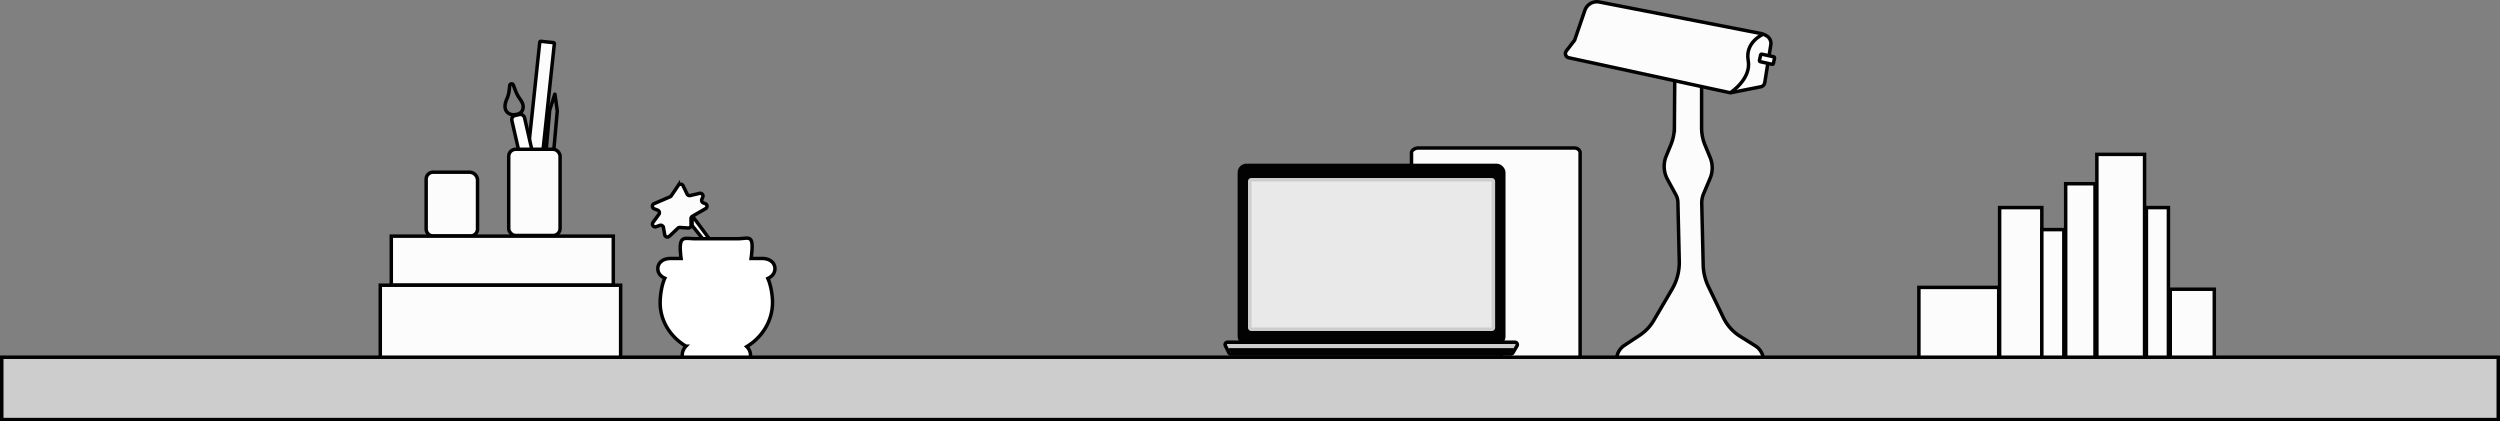 <svg id="Foreground" xmlns="http://www.w3.org/2000/svg" viewBox="0 0 2149.75 362.3">
  <rect x="0" y="0" width="2149.75" height="362.3" fill="#808080" stroke="none"/>
  <defs>
    <style>
      .cls-1 {
        fill: #fcfcfc;
      }

      .cls-1, .cls-2, .cls-6 {
        stroke: #020202;
      }

      .cls-1, .cls-2, .cls-4, .cls-5, .cls-6 {
        stroke-miterlimit: 10;
        stroke-width: 3px;
      }

      .cls-2 {
        fill: none;
      }

      .cls-3 {
        fill: #020202;
      }

      .cls-4 {
        fill: #e9e9e9;
        stroke: #cdcdcd;
      }

      .cls-5 {
        fill: #cdcdcd;
        stroke: #000;
      }

      .cls-6 {
        fill: #fff;
      }
    </style>
  </defs>
  <rect class="cls-1" x="457.18" y="41.91" width="12.62" height="165.45" rx="0.65" ry="0.65" transform="translate(14.06 -54.68) rotate(6.08)"/>
  <rect class="cls-1" x="452.54" y="103.85" width="11.18" height="104.01" rx="3.54" ry="3.54" transform="translate(-24.95 99.62) rotate(-12.86)"/>
  <path class="cls-2" d="M478.78,87.37L474.45,101v0L465,207a0.14,0.14,0,0,0,.11.15l6.28,0.77a0.13,0.13,0,0,0,.13-0.13l9.43-106a0.16,0.16,0,0,0,0,0L479,87.4A0.12,0.12,0,0,0,478.78,87.37Z" transform="translate(-1.75 -6.28)"/>
  <path class="cls-1" d="M596.94,200.27s18.65,22.6,25.12,34.38c4.65,8.46,22.18,63.19,22.18,63.19a2.51,2.51,0,0,0,3.07.81s1.78-1.1,1-3.75c-1.85-6.21-18.06-54.55-22.38-62.28-5.27-9.43-28.16-39.76-28.16-39.76a0.6,0.6,0,0,0-1.08.37Z" transform="translate(-1.75 -6.28)"/>
  <rect class="cls-1" x="1803.09" y="132.75" width="41.02" height="183.01"/>
  <rect class="cls-1" x="1776.27" y="157.99" width="25.24" height="157.77"/>
  <rect class="cls-1" x="1719.47" y="178.5" width="36.29" height="137.26"/>
  <rect class="cls-1" x="1650.05" y="247.13" width="68.63" height="68.63"/>
  <rect class="cls-1" x="1845.69" y="178.5" width="18.93" height="137.26"/>
  <rect class="cls-1" x="1755.76" y="197.44" width="18.93" height="118.33"/>
  <rect class="cls-1" x="437.44" y="128.36" width="44.18" height="74.15" rx="6" ry="6"/>
  <path class="cls-1" d="M372.45,148.08h31.18a7,7,0,0,1,7,7V196.9a6,6,0,0,1-6,6H372.45a6,6,0,0,1-6-6V154.08A6,6,0,0,1,372.45,148.08Z"/>
  <rect class="cls-1" x="336.47" y="203.06" width="190.9" height="42.2"/>
  <rect class="cls-1" x="327" y="245.26" width="206.68" height="83.62"/>
  <rect class="cls-1" x="1866.2" y="248.71" width="37.87" height="67.05"/>
  <path class="cls-1" d="M1355.79,133.55H1221.16c-2.32,0-5.66,1.77-5.66,4.09v45.91h55.88a21,21,0,0,1,21.12,21.15V316.55h63.29a5.24,5.24,0,0,0,4.71-4.83V137.64C1360.5,135.32,1358.11,133.55,1355.79,133.55Z" transform="translate(-1.75 -6.28)"/>
  <rect class="cls-3" x="1064.24" y="140.76" width="230.35" height="156.19" rx="7.51" ry="7.51"/>
  <rect class="cls-4" x="1074.66" y="154.56" width="209.5" height="128.58" rx="1.23" ry="1.23"/>
  <path class="cls-5" d="M1300.94,310.71H1060.32a2.07,2.07,0,0,1-1.86-1.15l-3-6a2.07,2.07,0,0,1,1.86-3h247.12a2.07,2.07,0,0,1,1.78,3.13l-3.54,6A2.07,2.07,0,0,1,1300.94,310.71Z" transform="translate(-1.75 -6.28)"/>
  <path class="cls-6" d="M668.12,237.29c0-5.38-4.82-8.74-10.77-8.74h-9.72c2.94-22-1.71-17-11.26-17h-37.2c-9.3,0-14.44-4-11.75,17h-9.23c-5.95,0-10.77,3.36-10.77,8.74,0,3.84,2.46,6.65,6,8.24-2.58,5.47-4,14.59-4,21,0,15.8,8.84,29.5,22.16,37.44a11.53,11.53,0,0,0-3.19,7.9,11.12,11.12,0,0,0,10.77,10.74h37.2c5.95,0,10.77-5.42,10.77-10.8a10.42,10.42,0,0,0-3.25-7.49c13.32-8,22.15-22.14,22.15-37.94,0-6.36-1.45-15.18-4-20.64C665.63,244.11,668.12,241.15,668.12,237.29Z" transform="translate(-1.75 -6.28)"/>
  <path class="cls-1" d="M567.19,186.94l-2.87-1.08a2.4,2.4,0,0,1-.11-4.45L578,175.47a2.4,2.4,0,0,0,1-.86l6-8.9a2.4,2.4,0,0,1,4.15.3l3.44,7.12a2.4,2.4,0,0,0,2.71,1.29l8-1.88a2.4,2.4,0,0,1,2.75,3.29l-0.76,1.76a2.4,2.4,0,0,0,1.36,3.2l1.49,0.56a2.4,2.4,0,0,1,.36,4.32l-11.35,6.56a2.4,2.4,0,0,0-1.2,2L596,200a2.4,2.4,0,0,1-2.57,2.35l-6.94-.49a2.4,2.4,0,0,0-1.82.65l-7.34,6.95a2.4,2.4,0,0,1-4-1.32l-1.1-6.2a2.4,2.4,0,0,0-3.2-1.83l-3,1.1a2.4,2.4,0,0,1-2.78-3.66l5.06-6.94A2.4,2.4,0,0,0,567.19,186.94Z" transform="translate(-1.75 -6.28)"/>
  <path class="cls-2" d="M451,95.06a28.25,28.25,0,0,0-2.89-4.82,27,27,0,0,1-3-5.74l-1.89-5a1.63,1.63,0,0,0-3.11,0l-0.6,5.09A23.5,23.5,0,0,1,437.74,91a22.1,22.1,0,0,0-1.39,4c-1.86,8.82,5.34,9.94,6.52,9.94,4.89,0,8.74-1.82,8.74-7a7.14,7.14,0,0,0-.56-2.78Z" transform="translate(-1.75 -6.28)"/>
  <path class="cls-1" d="M1518,314.17a14.91,14.91,0,0,0-6.85-10.49l-13-8.14a38.84,38.84,0,0,1-14.39-16l-12.93-26.79a45.48,45.48,0,0,1-4.51-18.7l-1.24-52.78a20.56,20.56,0,0,1,1.63-8.52l5.51-13a23.29,23.29,0,0,0,.1-18L1467.88,131a38.74,38.74,0,0,1-2.92-14.75V74.12c-5.07-3.15-20.37-9.25-23-10.94l-0.42,53.42a39.85,39.85,0,0,1-3,14.1l-4,9.74a23.38,23.38,0,0,0,1.09,20.1l7.24,13.27a14,14,0,0,1,1.7,6.36l1.19,50.75a45.48,45.48,0,0,1-6.23,24.07l-15.73,26.83a38.84,38.84,0,0,1-12.07,12.75l-13.2,8.73a14.91,14.91,0,0,0-6.64,11.35L1391,326.7a2.18,2.18,0,0,0,2.17,2.33h124.52a2.18,2.18,0,0,0,2.15-2.49Z" transform="translate(-1.75 -6.28)"/>
  <g>
    <path class="cls-1" d="M1521.44,37.48a15.79,15.79,0,0,0-5.46-2.38L1377,8a10.91,10.91,0,0,0-12.41,7.16l-8.85,25.74-7.12,9.2A3.7,3.7,0,0,0,1351,56l138.65,30.07L1515.34,81a4.41,4.41,0,0,0,3.94-3.7l5.18-32.45A7.58,7.58,0,0,0,1521.44,37.48Z" transform="translate(-1.75 -6.28)"/>
    <rect class="cls-1" x="1515.08" y="53.84" width="12.27" height="6.6" rx="0.86" ry="0.86" transform="translate(46.12 -332.04) rotate(12.42)"/>
    <path class="cls-2" d="M1517.81,35.74s-15.68,6.67-12.77,22.58-15.43,27.74-15.43,27.74" transform="translate(-1.75 -6.28)"/>
  </g>
  <path class="cls-3" d="M1298.41,310.71h-235.7a2.66,2.66,0,0,1-1.82-.58l-2.89-3c-0.67-.69.32-1.5,1.82-1.5h242.06c1.57,0,2.55.87,1.75,1.56l-3.47,3A2.8,2.8,0,0,1,1298.41,310.71Z" transform="translate(-1.75 -6.28)"/>
  <g>
    <path class="cls-5" d="M3.25,262.07" transform="translate(-1.75 -6.28)"/>
    <rect class="cls-5" x="1.5" y="307.18" width="2146.75" height="53.62"/>
  </g>
  </svg>
